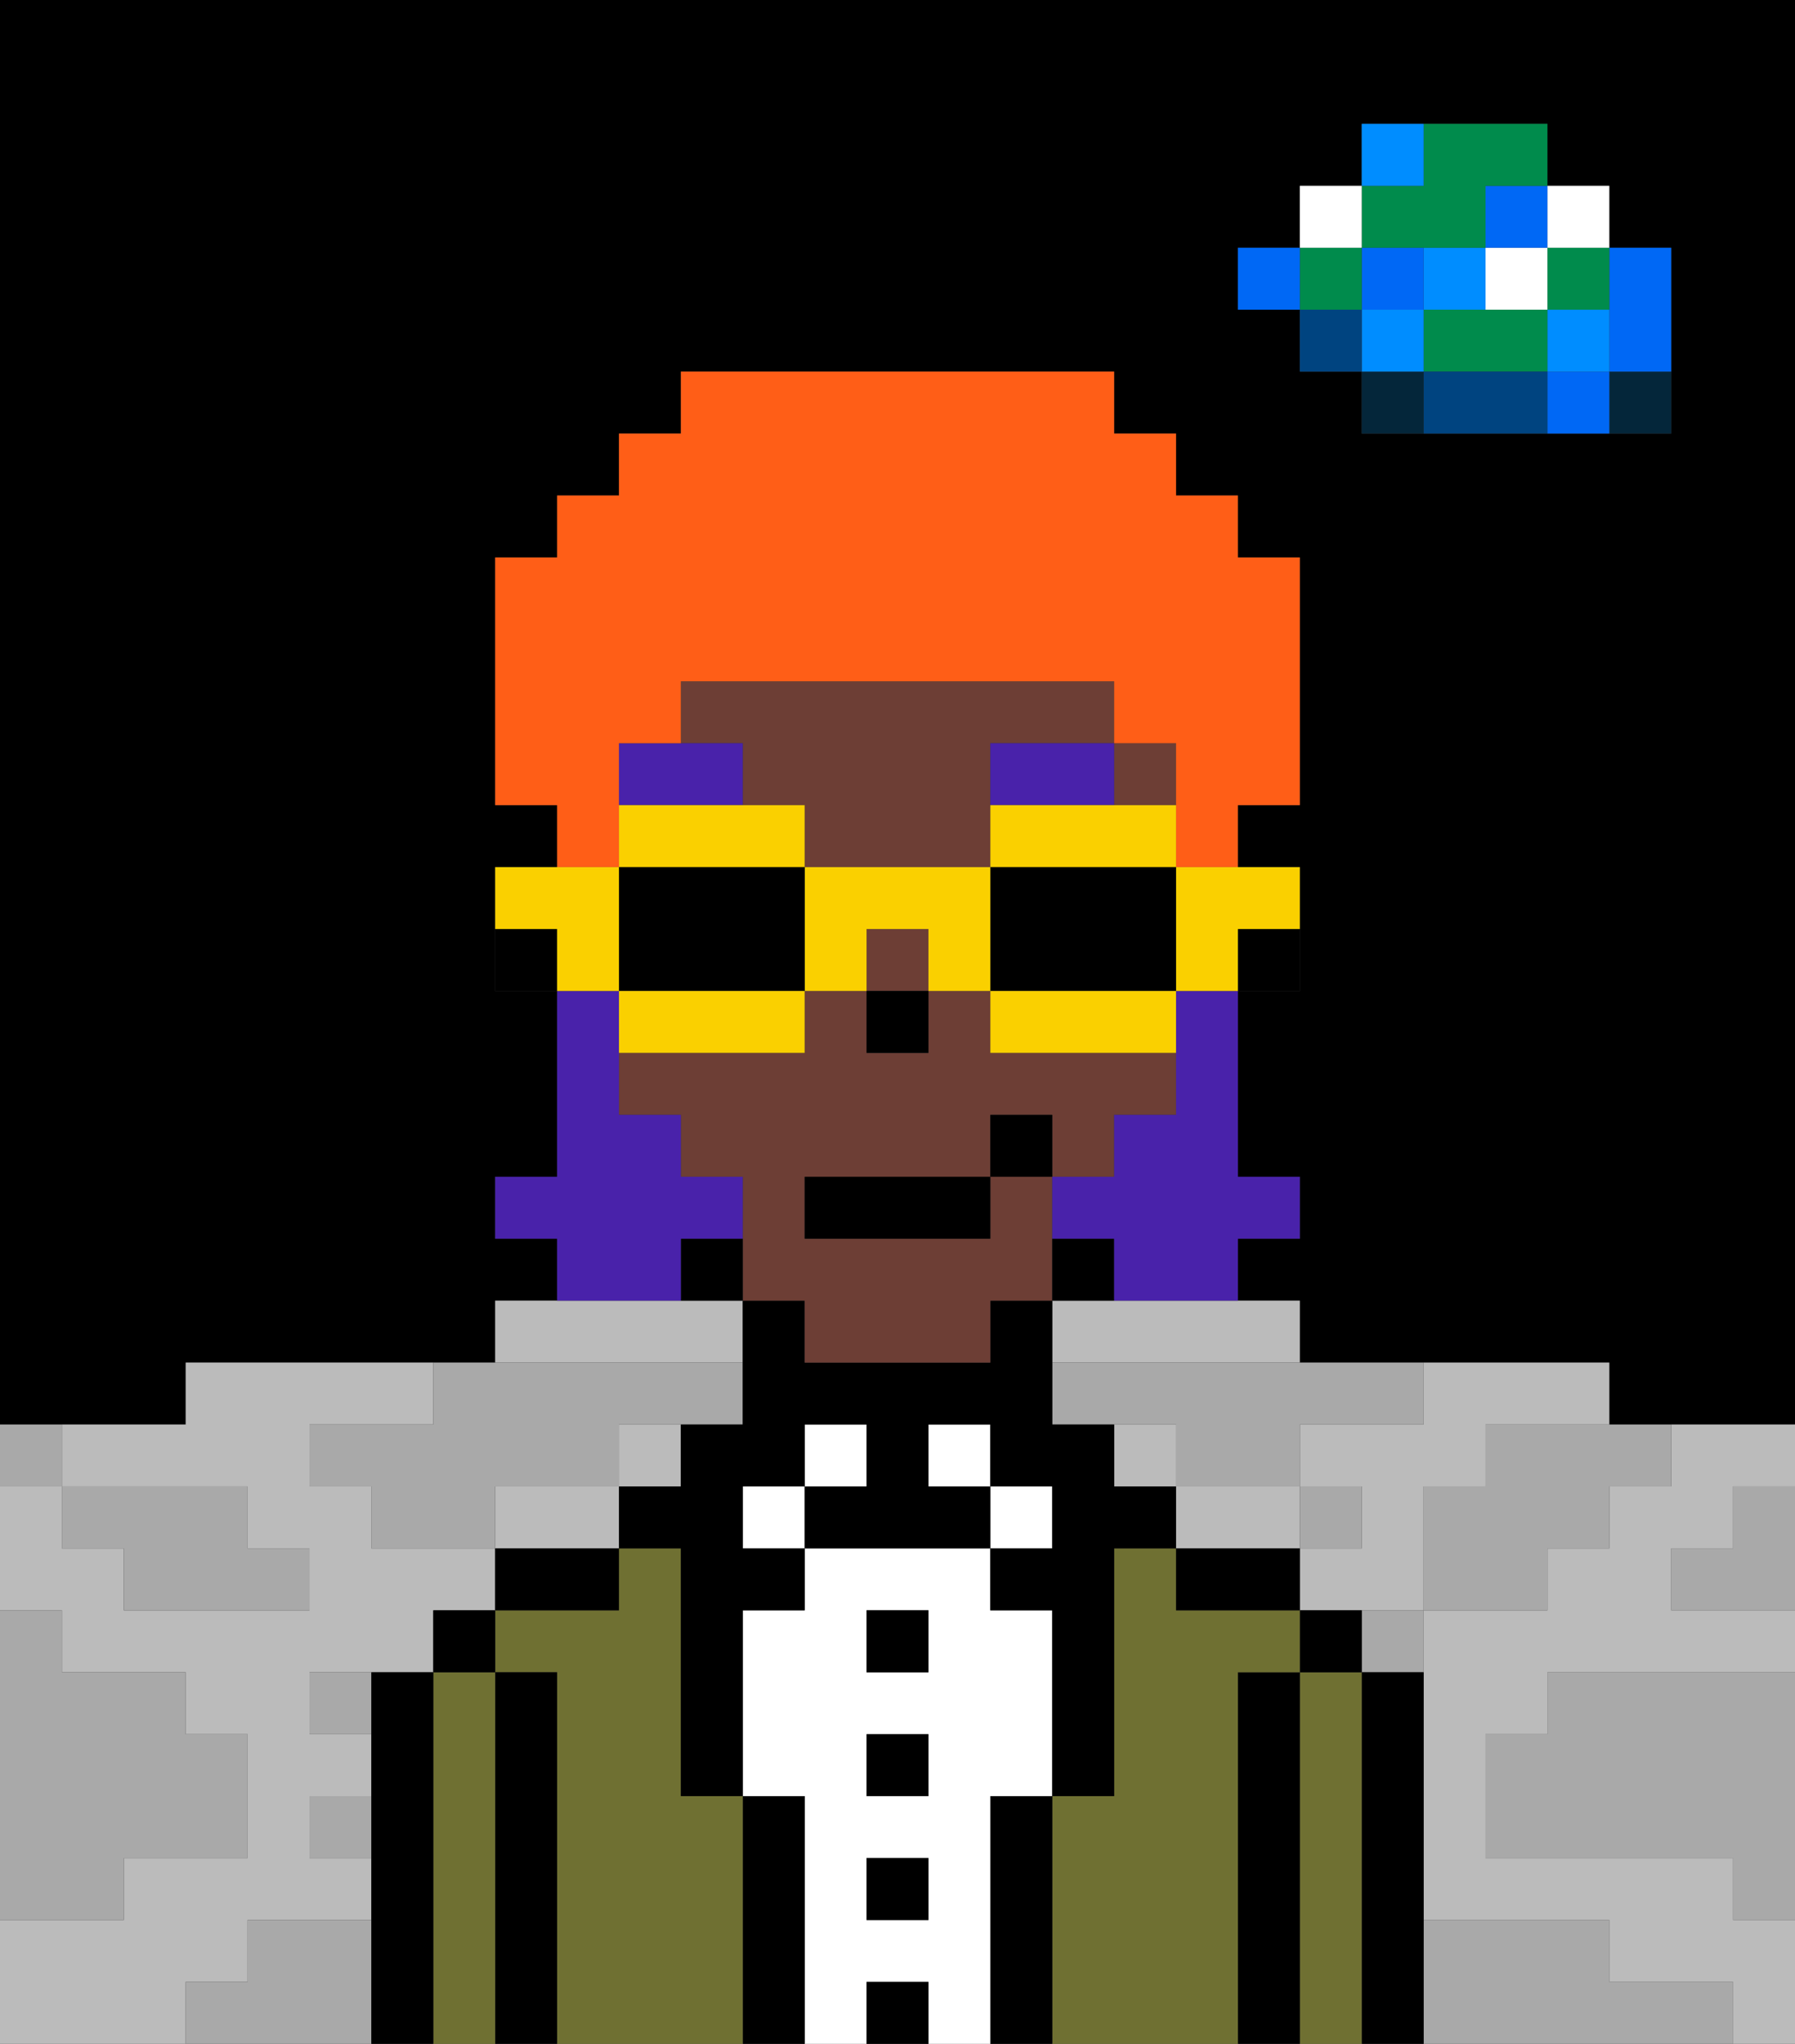 <svg xmlns="http://www.w3.org/2000/svg" viewBox="0 0 29 33"><rect x="0" y="0" width="29" height="33" fill="#333333" stroke="none"/><defs><style>polygon,rect,path{shape-rendering:crispedges;}polygon,rect,path{shape-rendering:crispedges;}.kb194-1{fill:#a9a9a9;}.kb194-2{fill:#bbbbbb;}.kb194-3{fill:#04263a;}.kb194-4{fill:#0068f5;}.kb194-5{fill:#008dff;}.kb194-6{fill:#008b4c;}.kb194-7{fill:#ffffff;}.kb194-8{fill:#004480;}.kb194-9{fill:#000000;}.kb194-10{fill:#6f7032;}.kb194-11{fill:#6d3e35;}.kb194-12{fill:#4922aa;}.kb194-13{fill:#4922aa;}.kb194-14{fill:#ff5e17;}.kb194-15{fill:#fad000;}</style></defs><polygon class="kb194-1" points="28 25 27 25 27 26 28 26 29 26 29 25 29 24 28 24 28 25"/><path class="kb194-9" d="M27,0H0V23H3V22H8V21H9V20H8V19H9V16H8V14H9V13H8V9H9V8h1V7h1V6h7V7h1V8h1V9h1v4H20v1h1v2H20v3h1v1H20v1h1v1h5v1h3V0H27Zm0,5V7H22V6H21V5H20V4h1V3h1V2h3V3h1V4h1Z"/><polygon class="kb194-1" points="27 32 26 32 26 31 25 31 24 31 23 31 23 32 23 33 24 33 25 33 26 33 27 33 28 33 28 32 27 32"/><polygon class="kb194-1" points="27 27 26 27 25 27 25 28 24 28 24 29 24 30 25 30 26 30 27 30 28 30 28 31 29 31 29 30 29 29 29 28 29 27 28 27 27 27"/><polygon class="kb194-2" points="18 21 17 21 17 22 18 22 19 22 20 22 21 22 21 21 20 21 19 21 18 21"/><polygon class="kb194-2" points="22 23 21 23 21 24 22 24 22 25 21 25 21 26 22 26 23 26 23 25 23 24 24 24 24 23 25 23 26 23 26 22 25 22 24 22 23 22 23 23 22 23"/><polygon class="kb194-2" points="4 32 4 31 5 31 6 31 6 30 5 30 5 29 6 29 6 28 5 28 5 27 6 27 7 27 7 26 8 26 8 25 7 25 6 25 6 24 5 24 5 23 6 23 7 23 7 22 6 22 5 22 4 22 3 22 3 23 2 23 1 23 1 24 2 24 3 24 4 24 4 25 5 25 5 26 4 26 3 26 2 26 2 25 1 25 1 24 0 24 0 25 0 26 1 26 1 27 2 27 3 27 3 28 4 28 4 29 4 30 3 30 2 30 2 31 1 31 0 31 0 32 0 33 1 33 2 33 3 33 3 32 4 32"/><polygon class="kb194-2" points="27 23 27 24 26 24 26 25 25 25 25 26 24 26 23 26 23 27 23 28 23 29 23 30 23 31 24 31 25 31 26 31 26 32 27 32 28 32 28 33 29 33 29 32 29 31 28 31 28 30 27 30 26 30 25 30 24 30 24 29 24 28 25 28 25 27 26 27 27 27 28 27 29 27 29 26 28 26 27 26 27 25 28 25 28 24 29 24 29 23 28 23 27 23"/><polygon class="kb194-2" points="10 22 11 22 12 22 12 21 11 21 10 21 9 21 8 21 8 22 9 22 10 22"/><polygon class="kb194-2" points="21 25 21 24 20 24 19 24 19 25 20 25 21 25"/><rect class="kb194-2" x="18" y="23" width="1" height="1"/><rect class="kb194-2" x="10" y="23" width="1" height="1"/><polygon class="kb194-2" points="9 24 8 24 8 25 9 25 10 25 10 24 9 24"/><rect class="kb194-3" x="26" y="6" width="1" height="1"/><polygon class="kb194-4" points="26 5 26 6 27 6 27 5 27 4 26 4 26 5"/><rect class="kb194-4" x="25" y="6" width="1" height="1"/><rect class="kb194-5" x="25" y="5" width="1" height="1"/><rect class="kb194-6" x="25" y="4" width="1" height="1"/><rect class="kb194-7" x="25" y="3" width="1" height="1"/><polygon class="kb194-1" points="24 23 24 24 23 24 23 25 23 26 24 26 25 26 25 25 26 25 26 24 27 24 27 23 26 23 25 23 24 23"/><polygon class="kb194-6" points="24 5 23 5 23 6 24 6 25 6 25 5 24 5"/><rect class="kb194-7" x="24" y="4" width="1" height="1"/><rect class="kb194-4" x="24" y="3" width="1" height="1"/><polygon class="kb194-8" points="24 6 23 6 23 7 24 7 25 7 25 6 24 6"/><rect class="kb194-5" x="23" y="4" width="1" height="1"/><rect class="kb194-1" x="22" y="26" width="1" height="1"/><rect class="kb194-3" x="22" y="6" width="1" height="1"/><rect class="kb194-5" x="22" y="5" width="1" height="1"/><rect class="kb194-4" x="22" y="4" width="1" height="1"/><polygon class="kb194-6" points="23 4 24 4 24 3 25 3 25 2 24 2 23 2 23 3 22 3 22 4 23 4"/><rect class="kb194-5" x="22" y="2" width="1" height="1"/><rect class="kb194-1" x="21" y="24" width="1" height="1"/><rect class="kb194-8" x="21" y="5" width="1" height="1"/><rect class="kb194-6" x="21" y="4" width="1" height="1"/><rect class="kb194-7" x="21" y="3" width="1" height="1"/><rect class="kb194-4" x="20" y="4" width="1" height="1"/><polygon class="kb194-1" points="19 22 18 22 17 22 17 23 18 23 19 23 19 24 20 24 21 24 21 23 22 23 23 23 23 22 22 22 21 22 20 22 19 22"/><rect class="kb194-1" x="5" y="27" width="1" height="1"/><polygon class="kb194-1" points="6 23 5 23 5 24 6 24 6 25 7 25 8 25 8 24 9 24 10 24 10 23 11 23 12 23 12 22 11 22 10 22 9 22 8 22 7 22 7 23 6 23"/><polygon class="kb194-1" points="6 31 5 31 4 31 4 32 3 32 3 33 4 33 5 33 6 33 6 32 6 31"/><rect class="kb194-1" x="5" y="29" width="1" height="1"/><polygon class="kb194-1" points="2 31 2 30 3 30 4 30 4 29 4 28 3 28 3 27 2 27 1 27 1 26 0 26 0 27 0 28 0 29 0 30 0 31 1 31 2 31"/><polygon class="kb194-1" points="2 25 2 26 3 26 4 26 5 26 5 25 4 25 4 24 3 24 2 24 1 24 1 25 2 25"/><rect class="kb194-1" y="23" width="1" height="1"/><polygon class="kb194-9" points="23 31 23 30 23 29 23 28 23 27 22 27 22 28 22 29 22 30 22 31 22 32 22 33 23 33 23 32 23 31"/><polygon class="kb194-10" points="22 31 22 30 22 29 22 28 22 27 21 27 21 28 21 29 21 30 21 31 21 32 21 33 22 33 22 32 22 31"/><rect class="kb194-9" x="21" y="26" width="1" height="1"/><polygon class="kb194-9" points="21 31 21 30 21 29 21 28 21 27 20 27 20 28 20 29 20 30 20 31 20 32 20 33 21 33 21 32 21 31"/><polygon class="kb194-10" points="20 31 20 30 20 29 20 28 20 27 21 27 21 26 20 26 19 26 19 25 18 25 18 26 18 27 18 28 18 29 17 29 17 30 17 31 17 32 17 33 18 33 19 33 20 33 20 32 20 31"/><polygon class="kb194-9" points="20 25 19 25 19 26 20 26 21 26 21 25 20 25"/><polygon class="kb194-9" points="17 31 17 30 17 29 16 29 16 30 16 31 16 32 16 33 17 33 17 32 17 31"/><rect class="kb194-7" x="16" y="24" width="1" height="1"/><path class="kb194-7" d="M16,31V29h1V26H16V25H13v1H12v3h1v4h1V32h1v1h1V31Zm-1-5v1H14V26Zm-1,2h1v1H14Zm0,3V30h1v1Z"/><rect class="kb194-7" x="15" y="23" width="1" height="1"/><rect class="kb194-9" x="14" y="32" width="1" height="1"/><rect class="kb194-9" x="14" y="30" width="1" height="1"/><rect class="kb194-9" x="14" y="28" width="1" height="1"/><rect class="kb194-9" x="14" y="26" width="1" height="1"/><rect class="kb194-7" x="13" y="23" width="1" height="1"/><polygon class="kb194-9" points="13 31 13 30 13 29 12 29 12 30 12 31 12 32 12 33 13 33 13 32 13 31"/><rect class="kb194-7" x="12" y="24" width="1" height="1"/><polygon class="kb194-10" points="12 31 12 30 12 29 11 29 11 28 11 27 11 26 11 25 10 25 10 26 9 26 8 26 8 27 9 27 9 28 9 29 9 30 9 31 9 32 9 33 10 33 11 33 12 33 12 32 12 31"/><polygon class="kb194-9" points="18 24 18 23 17 23 17 22 17 21 16 21 16 22 15 22 14 22 13 22 13 21 12 21 12 22 12 23 11 23 11 24 10 24 10 25 11 25 11 26 11 27 11 28 11 29 12 29 12 28 12 27 12 26 13 26 13 25 12 25 12 24 13 24 13 23 14 23 14 24 13 24 13 25 14 25 15 25 16 25 16 24 15 24 15 23 16 23 16 24 17 24 17 25 16 25 16 26 17 26 17 27 17 28 17 29 18 29 18 28 18 27 18 26 18 25 19 25 19 24 18 24"/><polygon class="kb194-9" points="8 25 8 26 9 26 10 26 10 25 9 25 8 25"/><polygon class="kb194-9" points="9 31 9 30 9 29 9 28 9 27 8 27 8 28 8 29 8 30 8 31 8 32 8 33 9 33 9 32 9 31"/><polygon class="kb194-10" points="8 31 8 30 8 29 8 28 8 27 7 27 7 28 7 29 7 30 7 31 7 32 7 33 8 33 8 32 8 31"/><rect class="kb194-9" x="7" y="26" width="1" height="1"/><polygon class="kb194-9" points="7 31 7 30 7 29 7 28 7 27 6 27 6 28 6 29 6 30 6 31 6 32 6 33 7 33 7 32 7 31"/><rect class="kb194-9" x="20" y="15" width="1" height="1"/><polygon class="kb194-11" points="13 22 14 22 15 22 16 22 16 21 17 21 17 20 17 19 16 19 16 20 13 20 13 19 16 19 16 18 17 18 17 19 18 19 18 18 19 18 19 17 18 17 17 17 16 17 16 16 15 16 15 17 14 17 14 16 13 16 13 17 12 17 11 17 10 17 10 18 11 18 11 19 12 19 12 20 12 21 13 21 13 22"/><polygon class="kb194-11" points="12 13 13 13 13 14 14 14 15 14 16 14 16 13 16 12 18 12 18 11 17 11 16 11 15 11 14 11 13 11 12 11 11 11 11 12 12 12 12 13"/><rect class="kb194-11" x="14" y="15" width="1" height="1"/><rect class="kb194-11" x="18" y="12" width="1" height="1"/><rect class="kb194-9" x="17" y="20" width="1" height="1"/><rect class="kb194-9" x="11" y="20" width="1" height="1"/><rect class="kb194-9" x="8" y="15" width="1" height="1"/><rect class="kb194-9" x="14" y="16" width="1" height="1"/><polygon class="kb194-12" points="16 13 17 13 18 13 18 12 16 12 16 13"/><polygon class="kb194-12" points="12 13 12 12 11 12 10 12 10 13 11 13 12 13"/><polygon class="kb194-13" points="19 17 19 18 18 18 18 19 17 19 17 20 18 20 18 21 19 21 20 21 20 20 21 20 21 19 20 19 20 18 20 17 20 16 19 16 19 17"/><polygon class="kb194-13" points="11 21 11 20 12 20 12 19 11 19 11 18 10 18 10 17 10 16 9 16 9 17 9 18 9 19 8 19 8 20 9 20 9 21 10 21 11 21"/><rect class="kb194-9" x="13" y="19" width="3" height="1"/><rect class="kb194-9" x="16" y="18" width="1" height="1"/><polygon class="kb194-14" points="10 13 10 12 11 12 11 11 12 11 13 11 14 11 15 11 16 11 17 11 18 11 18 12 19 12 19 13 19 14 20 14 20 13 21 13 21 12 21 11 21 10 21 9 20 9 20 8 19 8 19 7 18 7 18 6 11 6 11 7 10 7 10 8 9 8 9 9 8 9 8 10 8 11 8 12 8 13 9 13 9 14 10 14 10 13"/><polygon class="kb194-15" points="19 15 19 16 20 16 20 15 21 15 21 14 20 14 19 14 19 15"/><polygon class="kb194-15" points="17 13 16 13 16 14 17 14 18 14 19 14 19 13 18 13 17 13"/><polygon class="kb194-9" points="17 14 16 14 16 15 16 16 17 16 18 16 19 16 19 15 19 14 18 14 17 14"/><polygon class="kb194-15" points="17 16 16 16 16 17 17 17 18 17 19 17 19 16 18 16 17 16"/><polygon class="kb194-15" points="16 14 15 14 14 14 13 14 13 15 13 16 14 16 14 15 15 15 15 16 16 16 16 15 16 14"/><polygon class="kb194-15" points="12 14 13 14 13 13 12 13 11 13 10 13 10 14 11 14 12 14"/><polygon class="kb194-9" points="12 16 13 16 13 15 13 14 12 14 11 14 10 14 10 15 10 16 11 16 12 16"/><polygon class="kb194-15" points="12 17 13 17 13 16 12 16 11 16 10 16 10 17 11 17 12 17"/><polygon class="kb194-15" points="10 15 10 14 9 14 8 14 8 15 9 15 9 16 10 16 10 15"/></svg>